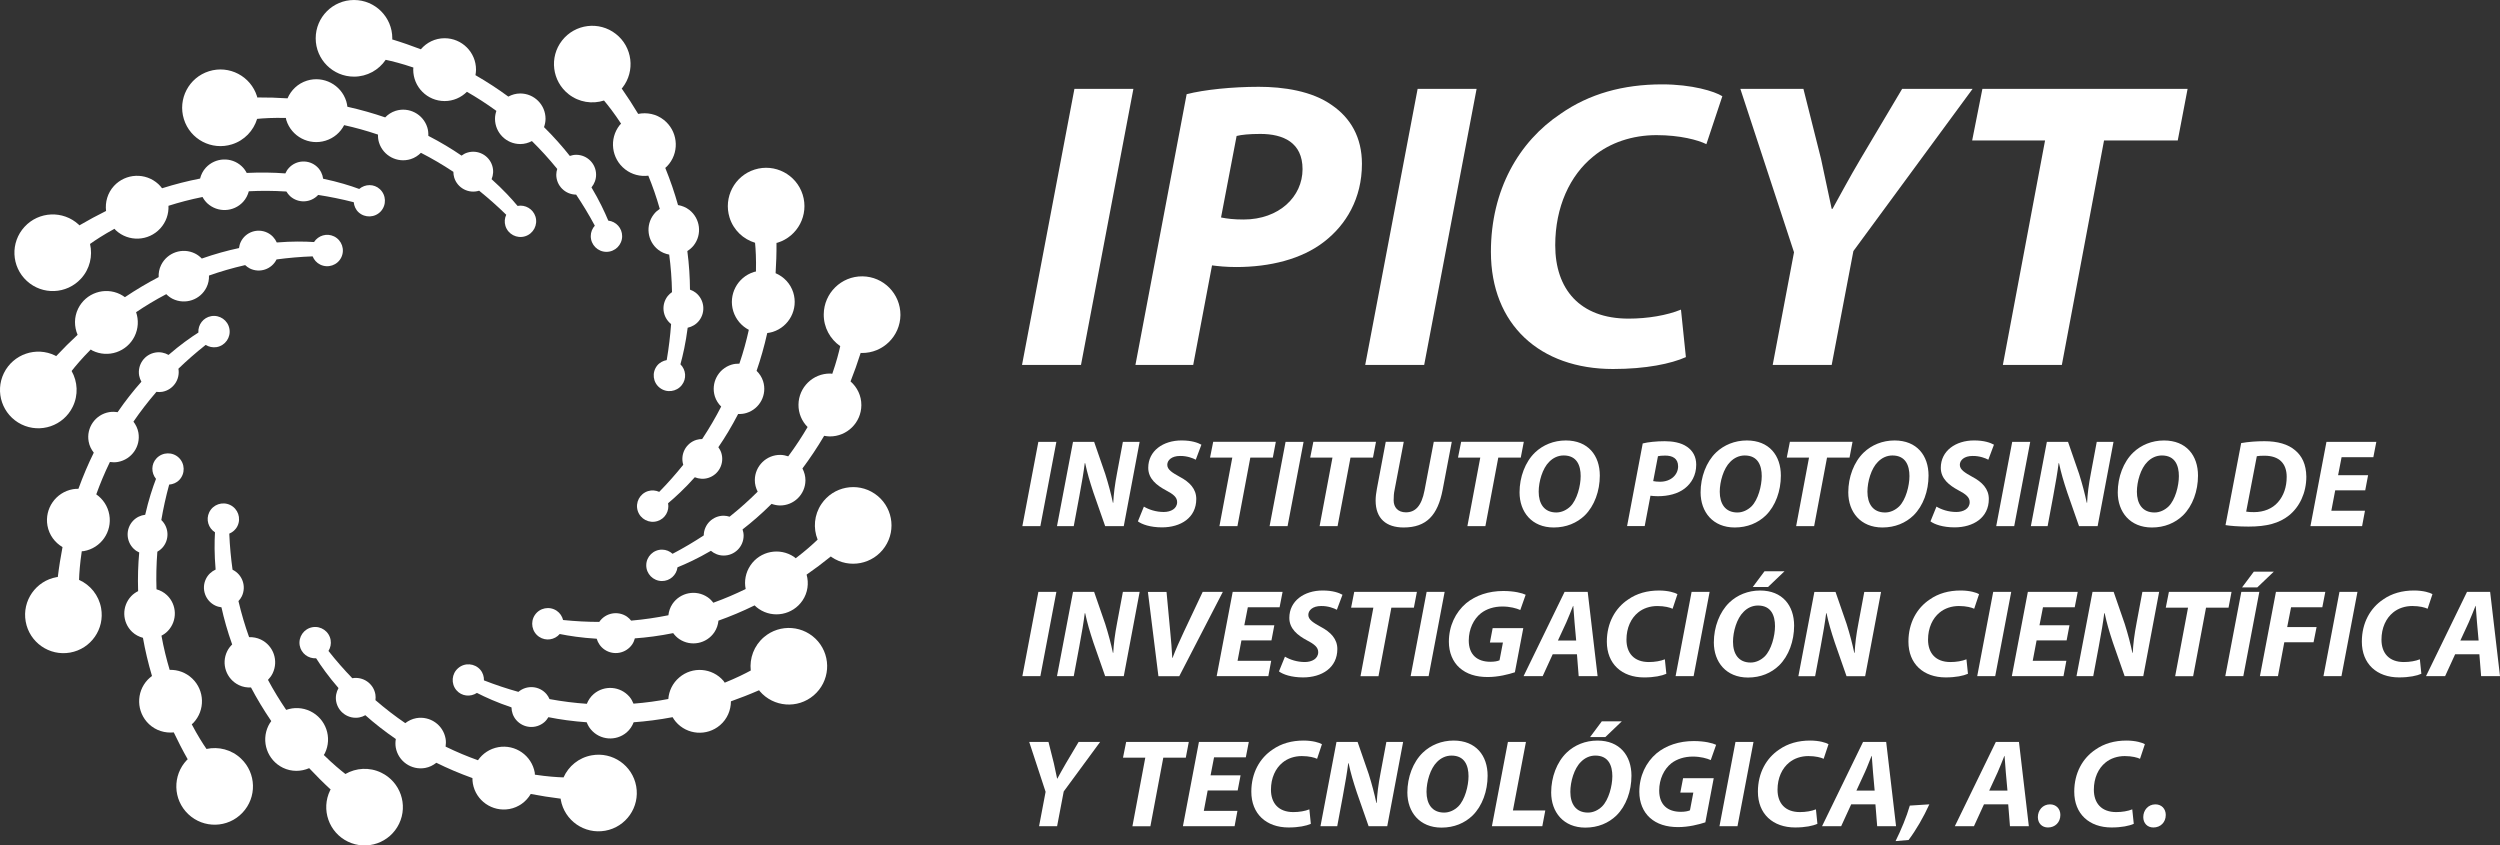 <?xml version="1.0" encoding="utf-8"?>
<!-- Generator: Adobe Illustrator 17.0.0, SVG Export Plug-In . SVG Version: 6.00 Build 0)  -->
<!DOCTYPE svg PUBLIC "-//W3C//DTD SVG 1.1//EN" "http://www.w3.org/Graphics/SVG/1.1/DTD/svg11.dtd">
<svg version="1.1" xmlns="http://www.w3.org/2000/svg" xmlns:xlink="http://www.w3.org/1999/xlink" x="0px" y="0px"
	 width="154.39px" height="52.213px" viewBox="0 0 154.39 52.213" enable-background="new 0 0 154.39 52.213" xml:space="preserve">
<rect x="0" y="0" width="154.39" height="52.213" fill="#333333" stroke="none"/>
<g id="Layer_3">
	<g>
		<path fill="#FFFFFF" d="M21.862,4.733c0.813,0,1.531-0.412,1.957-1.039c0.392,0.083,0.981,0.228,1.71,0.477
			c-0.001,0.044-0.01,0.085-0.01,0.128c0,1.074,0.866,1.942,1.939,1.942c0.537,0,1.023-0.22,1.376-0.572
			c0.59,0.337,1.2,0.727,1.82,1.179c-0.052,0.154-0.085,0.315-0.085,0.487c0,0.861,0.698,1.561,1.561,1.561
			c0.262,0,0.503-0.07,0.718-0.184c0.53,0.521,1.054,1.093,1.564,1.721c-0.035,0.113-0.059,0.231-0.059,0.356
			c0,0.679,0.551,1.227,1.227,1.23c0.399,0.597,0.787,1.233,1.153,1.917c-0.154,0.172-0.25,0.397-0.25,0.648
			c0,0.536,0.434,0.969,0.969,0.969c0.537,0,0.969-0.434,0.969-0.969c0-0.499-0.374-0.904-0.857-0.96
			c-0.222-0.534-0.554-1.242-1.037-2.052c0.177-0.215,0.285-0.485,0.285-0.782c0-0.679-0.55-1.23-1.23-1.23
			c-0.137,0-0.268,0.027-0.392,0.07c-0.457-0.581-0.988-1.179-1.594-1.779c0.057-0.163,0.094-0.334,0.094-0.516
			c0-0.863-0.7-1.562-1.561-1.562c-0.268,0-0.517,0.074-0.737,0.193c-0.619-0.456-1.295-0.9-2.03-1.324
			c0.02-0.111,0.035-0.224,0.035-0.343c0-1.07-0.87-1.938-1.94-1.938c-0.59,0-1.113,0.267-1.467,0.683
			c-0.566-0.216-1.152-0.422-1.77-0.61c0.001-0.023,0.007-0.046,0.007-0.068C24.227,1.059,23.168,0,21.862,0
			c-1.307,0-2.366,1.059-2.366,2.366S20.555,4.733,21.862,4.733z"/>
		<path fill="#FFFFFF" d="M14.321,8.915c0.777-0.242,1.338-0.85,1.558-1.574c0.399-0.039,1.003-0.076,1.775-0.056
			c0.009,0.043,0.012,0.086,0.026,0.129c0.318,1.022,1.409,1.592,2.429,1.272c0.516-0.16,0.916-0.515,1.144-0.958
			c0.663,0.147,1.362,0.337,2.09,0.584c-0.004,0.163,0.012,0.327,0.063,0.49c0.258,0.824,1.135,1.282,1.957,1.025
			c0.249-0.078,0.46-0.218,0.632-0.39c0.661,0.338,1.33,0.728,2.004,1.175c0.003,0.119,0.014,0.238,0.052,0.357
			c0.202,0.648,0.89,1.009,1.539,0.808c0.559,0.451,1.117,0.942,1.672,1.485c-0.096,0.211-0.122,0.455-0.048,0.692
			c0.16,0.512,0.704,0.796,1.217,0.637c0.511-0.16,0.796-0.704,0.637-1.216c-0.151-0.474-0.629-0.749-1.106-0.659
			c-0.371-0.444-0.898-1.019-1.603-1.65c0.106-0.257,0.129-0.547,0.04-0.833c-0.202-0.648-0.894-1.01-1.543-0.807
			c-0.132,0.04-0.249,0.107-0.353,0.184c-0.608-0.417-1.294-0.83-2.051-1.221c0.004-0.172-0.009-0.347-0.064-0.521
			c-0.258-0.822-1.134-1.282-1.957-1.024C24.175,6.926,23.96,7.07,23.788,7.25C23.058,7,22.28,6.777,21.453,6.592
			c-0.014-0.112-0.034-0.224-0.069-0.338c-0.319-1.022-1.407-1.591-2.429-1.273c-0.564,0.177-0.983,0.59-1.198,1.092
			c-0.605-0.038-1.227-0.059-1.871-0.055c-0.005-0.023-0.007-0.044-0.013-0.068c-0.39-1.246-1.717-1.942-2.964-1.552
			c-1.247,0.39-1.942,1.717-1.552,2.963C11.745,8.611,13.073,9.305,14.321,8.915z"/>
		<path fill="#FFFFFF" d="M5,17.21c0.551-0.599,0.732-1.407,0.56-2.144c0.328-0.235,0.833-0.567,1.509-0.937
			c0.029,0.031,0.053,0.066,0.087,0.096c0.788,0.726,2.016,0.675,2.74-0.115c0.364-0.396,0.532-0.904,0.508-1.401
			c0.649-0.206,1.349-0.392,2.103-0.543c0.077,0.142,0.175,0.278,0.3,0.394c0.636,0.582,1.622,0.542,2.207-0.094
			c0.176-0.192,0.287-0.417,0.352-0.654c0.74-0.038,1.515-0.035,2.322,0.016c0.061,0.102,0.133,0.199,0.224,0.284
			c0.5,0.457,1.276,0.426,1.737-0.073c0.711,0.11,1.444,0.257,2.197,0.45c0.022,0.229,0.117,0.455,0.298,0.622
			c0.395,0.361,1.01,0.336,1.372-0.057c0.362-0.395,0.337-1.009-0.057-1.372c-0.364-0.335-0.906-0.323-1.276-0.012
			c-0.543-0.201-1.293-0.436-2.227-0.632c-0.038-0.274-0.16-0.537-0.379-0.74c-0.5-0.459-1.278-0.426-1.738,0.076
			c-0.094,0.102-0.163,0.215-0.216,0.336c-0.735-0.057-1.536-0.069-2.387-0.03c-0.079-0.152-0.181-0.294-0.317-0.42
			c-0.633-0.582-1.621-0.539-2.206,0.094c-0.181,0.197-0.295,0.43-0.356,0.674c-0.756,0.147-1.54,0.345-2.348,0.599
			c-0.069-0.09-0.142-0.177-0.229-0.257c-0.788-0.726-2.016-0.674-2.743,0.115c-0.396,0.434-0.551,1.001-0.487,1.544
			c-0.542,0.27-1.089,0.563-1.647,0.889c-0.016-0.017-0.029-0.035-0.046-0.051c-0.962-0.884-2.458-0.821-3.341,0.141
			c-0.886,0.962-0.822,2.459,0.141,3.342C2.62,18.236,4.114,18.172,5,17.21z"/>
		<path fill="#FFFFFF" d="M4.489,25.126c0.36-0.732,0.306-1.557-0.066-2.215c0.248-0.317,0.637-0.779,1.181-1.326
			c0.039,0.022,0.07,0.049,0.111,0.069c0.962,0.473,2.124,0.076,2.597-0.886c0.237-0.483,0.254-1.016,0.093-1.488
			c0.563-0.38,1.182-0.757,1.863-1.114c0.113,0.113,0.244,0.215,0.396,0.291c0.775,0.38,1.711,0.061,2.09-0.713
			c0.117-0.235,0.16-0.482,0.152-0.726c0.701-0.249,1.444-0.465,2.233-0.646c0.087,0.081,0.182,0.154,0.293,0.21
			c0.61,0.298,1.346,0.048,1.647-0.56c0.713-0.096,1.453-0.162,2.228-0.19c0.086,0.214,0.246,0.4,0.468,0.509
			c0.485,0.237,1.065,0.039,1.3-0.442c0.236-0.481,0.038-1.061-0.443-1.299c-0.448-0.219-0.976-0.06-1.239,0.348
			c-0.577-0.037-1.358-0.051-2.301,0.026c-0.113-0.251-0.308-0.47-0.575-0.601c-0.61-0.3-1.349-0.048-1.647,0.562
			c-0.06,0.125-0.094,0.255-0.109,0.384c-0.723,0.154-1.495,0.366-2.299,0.648c-0.121-0.124-0.258-0.232-0.424-0.314
			c-0.774-0.379-1.708-0.059-2.089,0.715c-0.119,0.24-0.163,0.495-0.151,0.745c-0.683,0.356-1.379,0.767-2.084,1.239
			c-0.091-0.066-0.188-0.129-0.292-0.18c-0.96-0.473-2.123-0.077-2.596,0.885c-0.259,0.53-0.249,1.117-0.034,1.62
			c-0.442,0.41-0.885,0.847-1.326,1.319c-0.021-0.012-0.037-0.026-0.057-0.038c-1.174-0.575-2.59-0.09-3.168,1.081
			c-0.575,1.174-0.091,2.59,1.081,3.168C2.498,26.783,3.915,26.298,4.489,25.126z"/>
		<path fill="#FFFFFF" d="M8.547,26.715c-0.046-0.257-0.159-0.482-0.306-0.676c0.418-0.611,0.89-1.226,1.419-1.84
			c0.117,0.016,0.237,0.018,0.361-0.003c0.668-0.119,1.113-0.757,0.997-1.426c0.516-0.499,1.076-0.99,1.684-1.471
			c0.197,0.122,0.434,0.177,0.682,0.136c0.528-0.095,0.88-0.598,0.784-1.126c-0.092-0.528-0.597-0.878-1.123-0.786
			c-0.491,0.087-0.824,0.528-0.794,1.014c-0.489,0.311-1.127,0.762-1.842,1.381c-0.241-0.137-0.525-0.198-0.817-0.146
			c-0.671,0.117-1.117,0.757-0.997,1.428c0.025,0.134,0.074,0.258,0.138,0.373c-0.491,0.551-0.989,1.179-1.471,1.882
			c-0.171-0.027-0.345-0.034-0.525-0.003c-0.85,0.151-1.415,0.962-1.263,1.81c0.046,0.265,0.163,0.496,0.318,0.692
			c-0.341,0.689-0.659,1.435-0.949,2.232c-0.112,0-0.227,0.004-0.341,0.025c-1.055,0.189-1.759,1.196-1.571,2.25
			c0.104,0.581,0.46,1.048,0.93,1.324c-0.113,0.594-0.214,1.208-0.291,1.848c-0.023,0.005-0.046,0.003-0.068,0.007
			c-1.285,0.228-2.145,1.457-1.915,2.744c0.229,1.286,1.457,2.144,2.744,1.916c1.287-0.228,2.144-1.458,1.914-2.744
			c-0.142-0.8-0.672-1.436-1.363-1.746c0.012-0.403,0.053-1.005,0.168-1.767c0.044-0.005,0.087-0.001,0.129-0.01
			c1.057-0.186,1.76-1.195,1.571-2.249c-0.094-0.53-0.395-0.971-0.805-1.255c0.231-0.64,0.507-1.311,0.842-1.999
			c0.162,0.022,0.327,0.029,0.495-0.003C8.131,28.375,8.696,27.565,8.547,26.715z"/>
		<path fill="#FFFFFF" d="M12.752,46.252c-0.227-0.33-0.553-0.84-0.91-1.522c0.031-0.031,0.068-0.053,0.098-0.087
			c0.737-0.775,0.706-2.003-0.07-2.742c-0.39-0.371-0.893-0.547-1.392-0.533c-0.195-0.652-0.37-1.354-0.507-2.111
			c0.145-0.076,0.279-0.169,0.396-0.293c0.596-0.626,0.569-1.613-0.056-2.209c-0.188-0.179-0.412-0.295-0.646-0.362
			c-0.026-0.741-0.01-1.515,0.052-2.322c0.103-0.059,0.202-0.128,0.288-0.219c0.466-0.493,0.448-1.268-0.043-1.737
			c0.121-0.711,0.28-1.44,0.485-2.189c0.231-0.018,0.457-0.109,0.628-0.289c0.37-0.39,0.353-1.003-0.033-1.373
			c-0.39-0.369-1.003-0.352-1.373,0.037c-0.341,0.358-0.339,0.9-0.035,1.273c-0.208,0.541-0.456,1.286-0.667,2.216
			c-0.274,0.033-0.539,0.152-0.747,0.369c-0.468,0.491-0.448,1.271,0.047,1.74c0.099,0.095,0.212,0.166,0.331,0.219
			c-0.068,0.736-0.096,1.535-0.068,2.387c-0.152,0.078-0.301,0.178-0.424,0.309c-0.595,0.625-0.571,1.613,0.055,2.209
			c0.194,0.184,0.426,0.301,0.667,0.366c0.134,0.758,0.318,1.547,0.559,2.358c-0.09,0.068-0.179,0.139-0.259,0.224
			c-0.739,0.777-0.708,2.004,0.069,2.744c0.429,0.405,0.99,0.569,1.535,0.515c0.259,0.545,0.543,1.1,0.861,1.661
			c-0.016,0.016-0.037,0.027-0.052,0.044c-0.9,0.947-0.863,2.443,0.086,3.344c0.947,0.9,2.444,0.864,3.344-0.085
			c0.903-0.947,0.863-2.446-0.085-3.345C14.299,46.289,13.492,46.091,12.752,46.252z"/>
		<path fill="#FFFFFF" d="M23.544,47.717c-0.732-0.354-1.557-0.297-2.214,0.082c-0.317-0.246-0.783-0.632-1.334-1.174
			c0.023-0.038,0.051-0.072,0.069-0.111c0.467-0.964,0.064-2.124-0.9-2.592c-0.485-0.235-1.018-0.249-1.491-0.082
			c-0.382-0.563-0.764-1.178-1.125-1.854c0.113-0.116,0.215-0.249,0.289-0.403c0.375-0.777,0.051-1.711-0.727-2.086
			c-0.235-0.113-0.482-0.155-0.727-0.149c-0.251-0.697-0.472-1.44-0.658-2.228c0.081-0.087,0.154-0.182,0.208-0.294
			c0.293-0.611,0.039-1.346-0.572-1.642c-0.099-0.713-0.171-1.454-0.202-2.228c0.212-0.089,0.399-0.248,0.507-0.472
			c0.233-0.483,0.033-1.063-0.451-1.297c-0.482-0.233-1.062-0.031-1.295,0.452c-0.216,0.447-0.053,0.976,0.356,1.235
			c-0.034,0.58-0.043,1.359,0.039,2.301c-0.253,0.116-0.468,0.31-0.599,0.579c-0.295,0.611-0.039,1.347,0.575,1.643
			c0.125,0.06,0.254,0.092,0.384,0.108c0.159,0.721,0.375,1.492,0.662,2.295c-0.124,0.121-0.233,0.261-0.311,0.424
			c-0.377,0.777-0.051,1.711,0.726,2.086c0.241,0.116,0.498,0.158,0.748,0.146c0.358,0.681,0.775,1.375,1.251,2.076
			c-0.066,0.09-0.129,0.186-0.18,0.292c-0.465,0.966-0.061,2.125,0.904,2.592c0.529,0.255,1.117,0.241,1.617,0.023
			c0.414,0.44,0.853,0.881,1.328,1.32c-0.01,0.02-0.027,0.035-0.037,0.057c-0.569,1.175-0.077,2.592,1.1,3.16
			c1.177,0.568,2.592,0.077,3.161-1.101C25.213,49.7,24.721,48.285,23.544,47.717z"/>
		<path fill="#FFFFFF" d="M36.545,46.645c-0.803,0.141-1.436,0.675-1.743,1.364c-0.403-0.013-1.006-0.053-1.769-0.168
			c-0.004-0.043-0.003-0.086-0.009-0.129c-0.189-1.055-1.198-1.758-2.252-1.57c-0.53,0.096-0.969,0.396-1.255,0.808
			c-0.64-0.229-1.308-0.504-1.999-0.842c0.023-0.159,0.029-0.324-0.001-0.494c-0.152-0.85-0.963-1.414-1.813-1.263
			c-0.257,0.047-0.483,0.159-0.676,0.307c-0.614-0.418-1.229-0.89-1.842-1.419c0.014-0.117,0.017-0.237-0.004-0.361
			c-0.12-0.667-0.756-1.113-1.426-0.994c-0.498-0.517-0.992-1.075-1.471-1.684c0.121-0.197,0.176-0.434,0.133-0.68
			c-0.094-0.529-0.598-0.88-1.124-0.786c-0.529,0.095-0.878,0.599-0.786,1.127c0.089,0.49,0.529,0.822,1.015,0.792
			c0.311,0.489,0.762,1.126,1.381,1.839c-0.135,0.242-0.197,0.525-0.145,0.821c0.12,0.668,0.758,1.114,1.428,0.994
			c0.134-0.025,0.261-0.074,0.374-0.139c0.551,0.491,1.179,0.986,1.883,1.47c-0.029,0.171-0.034,0.345-0.004,0.524
			c0.152,0.851,0.964,1.415,1.814,1.264c0.263-0.047,0.493-0.163,0.692-0.321c0.688,0.341,1.433,0.659,2.229,0.946
			c0,0.113,0.007,0.227,0.027,0.343c0.188,1.054,1.196,1.757,2.253,1.568c0.579-0.104,1.045-0.46,1.321-0.93
			c0.596,0.113,1.209,0.212,1.849,0.291c0.004,0.021,0.001,0.044,0.005,0.066c0.231,1.287,1.459,2.142,2.745,1.913
			c1.286-0.229,2.144-1.459,1.914-2.745C39.059,47.269,37.829,46.414,36.545,46.645z"/>
		<path fill="#FFFFFF" d="M47.178,39.347c-0.619,0.53-0.897,1.308-0.814,2.061c-0.352,0.192-0.893,0.463-1.608,0.752
			c-0.027-0.038-0.047-0.076-0.074-0.11c-0.697-0.813-1.922-0.91-2.735-0.211c-0.41,0.349-0.637,0.833-0.674,1.328
			c-0.668,0.128-1.388,0.229-2.151,0.288c-0.06-0.15-0.138-0.295-0.249-0.426c-0.564-0.654-1.548-0.731-2.205-0.171
			c-0.198,0.169-0.336,0.381-0.427,0.606c-0.74-0.05-1.51-0.145-2.305-0.291c-0.047-0.108-0.107-0.214-0.188-0.309
			c-0.44-0.515-1.216-0.577-1.734-0.137c-0.692-0.194-1.401-0.426-2.127-0.71c0.005-0.228-0.061-0.463-0.223-0.653
			c-0.348-0.405-0.963-0.455-1.368-0.104c-0.407,0.347-0.456,0.96-0.107,1.367c0.322,0.377,0.863,0.429,1.264,0.164
			c0.516,0.265,1.233,0.59,2.134,0.894c0.007,0.276,0.096,0.553,0.291,0.779c0.443,0.516,1.217,0.577,1.736,0.136
			c0.104-0.09,0.185-0.197,0.253-0.31c0.724,0.146,1.517,0.254,2.366,0.315c0.063,0.162,0.146,0.317,0.266,0.453
			c0.558,0.655,1.544,0.732,2.201,0.172c0.203-0.175,0.343-0.392,0.433-0.626c0.769-0.055,1.571-0.158,2.404-0.314
			c0.057,0.098,0.12,0.194,0.195,0.281c0.696,0.816,1.922,0.91,2.736,0.212c0.447-0.383,0.668-0.926,0.671-1.472
			c0.569-0.202,1.148-0.427,1.74-0.685c0.014,0.018,0.025,0.039,0.039,0.057c0.85,0.992,2.343,1.108,3.334,0.259
			c0.996-0.851,1.11-2.344,0.262-3.337C49.663,38.615,48.171,38.5,47.178,39.347z"/>
		<path fill="#FFFFFF" d="M54.014,30.487c-1.082-0.731-2.553-0.447-3.285,0.636c-0.456,0.672-0.517,1.499-0.236,2.201
			c-0.291,0.28-0.74,0.685-1.353,1.152c-0.035-0.026-0.065-0.059-0.1-0.083c-0.889-0.601-2.095-0.367-2.695,0.521
			c-0.301,0.446-0.394,0.972-0.295,1.461c-0.612,0.3-1.276,0.588-1.999,0.848c-0.098-0.129-0.212-0.248-0.354-0.343
			c-0.715-0.483-1.686-0.296-2.17,0.418c-0.145,0.216-0.223,0.457-0.25,0.698c-0.727,0.147-1.495,0.261-2.301,0.332
			c-0.074-0.092-0.158-0.179-0.261-0.249c-0.563-0.379-1.325-0.233-1.708,0.328c-0.719-0.001-1.461-0.038-2.233-0.117
			c-0.057-0.225-0.188-0.431-0.394-0.571c-0.446-0.301-1.048-0.184-1.349,0.261c-0.298,0.443-0.181,1.048,0.262,1.347
			c0.412,0.278,0.959,0.194,1.273-0.173c0.569,0.115,1.339,0.236,2.283,0.291c0.08,0.265,0.241,0.507,0.487,0.674
			c0.563,0.382,1.328,0.233,1.71-0.33c0.076-0.115,0.125-0.237,0.16-0.366c0.737-0.052,1.531-0.156,2.366-0.324
			c0.103,0.139,0.225,0.266,0.375,0.367c0.714,0.483,1.684,0.295,2.167-0.418c0.151-0.224,0.229-0.47,0.254-0.719
			c0.723-0.257,1.472-0.569,2.233-0.942c0.081,0.08,0.167,0.156,0.265,0.22c0.886,0.602,2.093,0.366,2.693-0.521
			c0.33-0.489,0.399-1.071,0.253-1.599c0.498-0.344,0.995-0.717,1.498-1.123c0.018,0.014,0.031,0.031,0.051,0.044
			c1.083,0.732,2.554,0.447,3.286-0.635C55.382,32.69,55.098,31.219,54.014,30.487z"/>
		<path fill="#FFFFFF" d="M53.257,17.066c-1.307-0.012-2.374,1.039-2.386,2.344c-0.009,0.813,0.397,1.535,1.019,1.966
			c-0.087,0.392-0.237,0.979-0.491,1.707c-0.046-0.004-0.086-0.014-0.13-0.014c-1.071-0.009-1.947,0.852-1.958,1.923
			c-0.005,0.538,0.211,1.025,0.563,1.38c-0.344,0.586-0.739,1.195-1.196,1.809c-0.154-0.051-0.314-0.087-0.486-0.089
			c-0.864-0.008-1.569,0.687-1.577,1.548c-0.003,0.261,0.065,0.504,0.176,0.722c-0.525,0.525-1.101,1.041-1.734,1.547
			c-0.112-0.035-0.231-0.059-0.354-0.061c-0.679-0.007-1.234,0.537-1.242,1.217c-0.601,0.395-1.239,0.775-1.926,1.135
			c-0.173-0.156-0.395-0.255-0.645-0.257c-0.536-0.004-0.976,0.426-0.98,0.96c-0.005,0.536,0.426,0.973,0.963,0.979
			c0.496,0.005,0.906-0.367,0.967-0.848c0.537-0.218,1.246-0.541,2.063-1.019c0.211,0.179,0.481,0.291,0.778,0.293
			c0.68,0.007,1.235-0.539,1.242-1.22c0.001-0.137-0.025-0.268-0.066-0.394c0.584-0.451,1.188-0.977,1.792-1.578
			c0.163,0.059,0.335,0.096,0.515,0.099c0.861,0.008,1.568-0.684,1.577-1.547c0.001-0.267-0.07-0.517-0.186-0.737
			c0.461-0.618,0.912-1.289,1.342-2.018c0.111,0.021,0.224,0.035,0.341,0.038c1.07,0.008,1.948-0.853,1.956-1.925
			c0.005-0.589-0.258-1.113-0.668-1.472c0.222-0.563,0.431-1.148,0.626-1.763c0.023,0,0.046,0.007,0.068,0.007
			c1.307,0.013,2.374-1.039,2.387-2.343C55.614,18.146,54.564,17.077,53.257,17.066z"/>
		<path fill="#FFFFFF" d="M44.537,25.109c-0.339,0.661-0.728,1.33-1.174,2.005c-0.12,0.001-0.24,0.014-0.36,0.052
			c-0.645,0.201-1.007,0.89-0.808,1.538c-0.45,0.559-0.942,1.119-1.484,1.672c-0.21-0.094-0.453-0.121-0.692-0.047
			c-0.511,0.162-0.796,0.704-0.636,1.217c0.16,0.509,0.704,0.795,1.216,0.635c0.477-0.147,0.749-0.625,0.659-1.104
			c0.444-0.371,1.02-0.898,1.65-1.604c0.257,0.104,0.547,0.13,0.833,0.04c0.648-0.202,1.007-0.891,0.805-1.541
			c-0.042-0.132-0.107-0.248-0.184-0.354c0.417-0.607,0.83-1.294,1.222-2.051c0.171,0.004,0.345-0.01,0.519-0.065
			c0.825-0.257,1.283-1.134,1.024-1.957c-0.08-0.255-0.224-0.469-0.403-0.644c0.25-0.728,0.473-1.506,0.658-2.334
			c0.111-0.014,0.223-0.035,0.334-0.069c1.023-0.319,1.592-1.409,1.273-2.432c-0.176-0.562-0.588-0.979-1.091-1.195
			c0.039-0.605,0.06-1.226,0.055-1.871c0.023-0.007,0.044-0.007,0.069-0.014c1.246-0.388,1.939-1.716,1.549-2.963
			c-0.391-1.247-1.716-1.944-2.964-1.553c-1.246,0.391-1.94,1.719-1.552,2.966c0.242,0.777,0.851,1.338,1.574,1.556
			c0.04,0.4,0.074,1.007,0.056,1.776c-0.042,0.01-0.083,0.012-0.126,0.029c-1.023,0.318-1.592,1.406-1.273,2.429
			c0.162,0.513,0.516,0.913,0.958,1.143c-0.145,0.664-0.335,1.362-0.582,2.089c-0.162-0.003-0.327,0.013-0.491,0.064
			c-0.824,0.258-1.28,1.135-1.024,1.958C44.225,24.726,44.363,24.937,44.537,25.109z"/>
		<path fill="#FFFFFF" d="M35.12,5.821c0.641,0.5,1.462,0.619,2.181,0.387c0.258,0.307,0.632,0.784,1.054,1.429
			c-0.029,0.031-0.063,0.059-0.09,0.094c-0.659,0.843-0.508,2.063,0.336,2.723c0.423,0.331,0.942,0.457,1.436,0.395
			c0.258,0.629,0.499,1.312,0.708,2.051c-0.133,0.089-0.262,0.195-0.365,0.331c-0.532,0.68-0.41,1.661,0.267,2.192
			c0.206,0.162,0.44,0.254,0.68,0.3c0.098,0.736,0.159,1.509,0.173,2.317c-0.098,0.069-0.189,0.147-0.266,0.245
			c-0.417,0.534-0.324,1.306,0.21,1.727c-0.052,0.717-0.139,1.458-0.271,2.226c-0.225,0.04-0.443,0.152-0.596,0.347
			c-0.33,0.424-0.257,1.035,0.166,1.363c0.424,0.33,1.032,0.253,1.362-0.166c0.309-0.392,0.261-0.943-0.085-1.285
			c0.155-0.559,0.328-1.319,0.448-2.258c0.27-0.059,0.523-0.203,0.706-0.438c0.418-0.537,0.323-1.307-0.212-1.728
			c-0.109-0.083-0.229-0.143-0.352-0.186c-0.004-0.739-0.053-1.538-0.163-2.383c0.145-0.093,0.279-0.205,0.392-0.347
			c0.532-0.68,0.41-1.661-0.268-2.193c-0.212-0.164-0.453-0.259-0.7-0.301c-0.208-0.743-0.468-1.509-0.786-2.293
			c0.083-0.076,0.166-0.156,0.237-0.248c0.661-0.844,0.509-2.064-0.334-2.723c-0.465-0.365-1.042-0.472-1.577-0.365
			c-0.311-0.519-0.649-1.041-1.018-1.571c0.013-0.017,0.033-0.03,0.047-0.047c0.804-1.031,0.62-2.519-0.409-3.321
			c-1.029-0.805-2.515-0.623-3.321,0.407C33.908,3.529,34.092,5.017,35.12,5.821z"/>
		<polygon fill="#FFFFFF" points="64.249,32.49 65.238,27.286 64.125,27.286 63.137,32.49 		"/>
		<path fill="#FFFFFF" d="M68.991,29.178c-0.147,0.764-0.216,1.336-0.24,1.869h-0.023c-0.122-0.571-0.263-1.112-0.472-1.776
			l-0.687-1.985h-1.304l-0.989,5.204h1.035l0.34-1.822c0.155-0.818,0.279-1.56,0.339-2.061l0.025-0.008
			c0.138,0.64,0.278,1.112,0.509,1.814l0.726,2.077H69.4l0.98-5.204h-1.035L68.991,29.178z"/>
		<path fill="#FFFFFF" d="M73.877,30.815c0-0.618-0.4-1.044-1.035-1.376c-0.439-0.246-0.756-0.431-0.756-0.732
			c0-0.287,0.27-0.549,0.788-0.549c0.431-0.008,0.803,0.139,0.972,0.232l0.348-0.928c-0.224-0.122-0.594-0.262-1.229-0.262
			c-1.135,0-2.054,0.641-2.054,1.691c0,0.68,0.525,1.082,1.082,1.383c0.478,0.248,0.702,0.44,0.702,0.734
			c0,0.409-0.394,0.61-0.826,0.61c-0.478,0-0.919-0.147-1.227-0.332l-0.37,0.911c0.246,0.185,0.764,0.371,1.489,0.371
			C72.921,32.568,73.877,31.973,73.877,30.815z"/>
		<polygon fill="#FFFFFF" points="74.728,28.259 76.102,28.259 75.307,32.491 76.419,32.491 77.215,28.259 78.605,28.259 
			78.79,27.285 74.922,27.285 		"/>
		<polygon fill="#FFFFFF" points="79.516,32.49 80.504,27.286 79.392,27.286 78.405,32.49 		"/>
		<polygon fill="#FFFFFF" points="84.79,28.259 84.976,27.285 81.107,27.285 80.913,28.259 82.288,28.259 81.493,32.491 
			82.604,32.491 83.401,28.259 		"/>
		<path fill="#FFFFFF" d="M88.544,27.286l-0.572,3.003c-0.185,0.966-0.571,1.351-1.149,1.351c-0.503,0-0.757-0.323-0.757-0.741
			c0-0.231,0.014-0.439,0.053-0.618l0.571-2.996h-1.112l-0.547,2.904c-0.048,0.246-0.078,0.502-0.078,0.726
			c0,1.111,0.657,1.66,1.729,1.66c1.414,0,2.108-0.757,2.411-2.332l0.563-2.958H88.544z"/>
		<polygon fill="#FFFFFF" points="91.732,32.491 92.528,28.259 93.917,28.259 94.104,27.285 90.235,27.285 90.041,28.259 
			91.416,28.259 90.621,32.491 		"/>
		<path fill="#FFFFFF" d="M95.95,32.575c0.779,0,1.436-0.278,1.922-0.748c0.595-0.588,0.926-1.506,0.926-2.456
			c0-1.243-0.725-2.17-2.1-2.17c-0.748,0-1.413,0.278-1.899,0.741c-0.611,0.586-0.958,1.521-0.958,2.463
			C93.841,31.617,94.598,32.575,95.95,32.575z M95.671,28.521c0.241-0.246,0.549-0.394,0.895-0.394c0.82,0,1.05,0.625,1.05,1.274
			c0,0.602-0.223,1.459-0.632,1.869c-0.24,0.232-0.549,0.378-0.873,0.378c-0.756,0-1.088-0.549-1.088-1.281
			C95.023,29.742,95.255,28.931,95.671,28.521z"/>
		<path fill="#FFFFFF" d="M101.926,30.613c0.115,0.016,0.27,0.031,0.456,0.031c0.632,0,1.235-0.147,1.659-0.478
			c0.41-0.317,0.711-0.81,0.711-1.467c0-0.502-0.216-0.865-0.564-1.105c-0.379-0.27-0.919-0.347-1.382-0.347
			c-0.502,0-1.027,0.053-1.358,0.138l-0.966,5.104h1.088L101.926,30.613z M102.389,28.174c0.094-0.023,0.24-0.039,0.447-0.039
			c0.434,0,0.797,0.163,0.797,0.665c0,0.517-0.44,0.95-1.113,0.95c-0.185,0-0.309-0.016-0.425-0.039L102.389,28.174z"/>
		<path fill="#FFFFFF" d="M109.053,31.827c0.596-0.588,0.926-1.506,0.926-2.456c0-1.243-0.724-2.17-2.101-2.17
			c-0.748,0-1.412,0.278-1.9,0.741c-0.61,0.586-0.956,1.521-0.956,2.463c0,1.212,0.757,2.17,2.108,2.17
			C107.91,32.575,108.567,32.298,109.053,31.827z M106.205,30.368c0-0.625,0.232-1.437,0.648-1.846
			c0.241-0.246,0.549-0.394,0.895-0.394c0.82,0,1.05,0.625,1.05,1.274c0,0.602-0.223,1.459-0.632,1.869
			c-0.24,0.232-0.549,0.378-0.873,0.378C106.537,31.649,106.205,31.1,106.205,30.368z"/>
		<polygon fill="#FFFFFF" points="112.034,32.491 112.83,28.259 114.22,28.259 114.405,27.285 110.536,27.285 110.344,28.259 
			111.718,28.259 110.923,32.491 		"/>
		<path fill="#FFFFFF" d="M118.173,31.827c0.596-0.588,0.926-1.506,0.926-2.456c0-1.243-0.724-2.17-2.099-2.17
			c-0.749,0-1.414,0.278-1.9,0.741c-0.611,0.586-0.958,1.521-0.958,2.463c0,1.212,0.757,2.17,2.108,2.17
			C117.03,32.575,117.687,32.298,118.173,31.827z M115.325,30.368c0-0.625,0.232-1.437,0.648-1.846
			c0.241-0.246,0.549-0.394,0.895-0.394c0.82,0,1.052,0.625,1.052,1.274c0,0.602-0.224,1.459-0.633,1.869
			c-0.24,0.232-0.549,0.378-0.872,0.378C115.657,31.649,115.325,31.1,115.325,30.368z"/>
		<path fill="#FFFFFF" d="M120.815,31.618c-0.48,0-0.919-0.147-1.227-0.332l-0.37,0.911c0.246,0.185,0.765,0.371,1.489,0.371
			c1.158,0,2.115-0.595,2.115-1.753c0-0.618-0.4-1.044-1.035-1.376c-0.438-0.246-0.756-0.431-0.756-0.732
			c0-0.287,0.27-0.549,0.787-0.549c0.434-0.008,0.804,0.139,0.973,0.232l0.348-0.928c-0.224-0.122-0.594-0.262-1.229-0.262
			c-1.135,0-2.054,0.641-2.054,1.691c0,0.68,0.525,1.082,1.082,1.383c0.478,0.248,0.702,0.44,0.702,0.734
			C121.641,31.417,121.247,31.618,120.815,31.618z"/>
		<polygon fill="#FFFFFF" points="125.379,27.286 124.266,27.286 123.279,32.49 124.39,32.49 		"/>
		<path fill="#FFFFFF" d="M130.522,27.286h-1.035l-0.354,1.892c-0.149,0.764-0.218,1.336-0.241,1.869h-0.023
			c-0.122-0.571-0.262-1.112-0.47-1.776l-0.687-1.985h-1.306l-0.988,5.204h1.035l0.34-1.822c0.154-0.818,0.278-1.56,0.339-2.061
			l0.023-0.008c0.138,0.64,0.278,1.112,0.511,1.814l0.725,2.077h1.151L130.522,27.286z"/>
		<path fill="#FFFFFF" d="M131.742,27.943c-0.611,0.586-0.958,1.521-0.958,2.463c0,1.212,0.757,2.17,2.108,2.17
			c0.779,0,1.436-0.278,1.922-0.748c0.596-0.588,0.926-1.506,0.926-2.456c0-1.243-0.724-2.17-2.099-2.17
			C132.893,27.201,132.228,27.479,131.742,27.943z M134.559,29.402c0,0.602-0.223,1.459-0.632,1.869
			c-0.24,0.232-0.549,0.378-0.873,0.378c-0.756,0-1.088-0.549-1.088-1.281c0-0.625,0.232-1.437,0.648-1.846
			c0.241-0.246,0.549-0.394,0.895-0.394C134.329,28.128,134.559,28.753,134.559,29.402z"/>
		<path fill="#FFFFFF" d="M141.355,31.834c0.649-0.517,1.075-1.39,1.075-2.394c-0.009-0.765-0.271-1.282-0.689-1.63
			c-0.439-0.378-1.088-0.563-1.899-0.563c-0.503,0-0.995,0.038-1.436,0.116l-0.967,5.065c0.257,0.047,0.797,0.092,1.422,0.092
			C139.99,32.521,140.753,32.312,141.355,31.834z M139.372,28.174c0.115-0.023,0.277-0.031,0.47-0.031
			c0.919,0,1.375,0.487,1.375,1.306c0,0.625-0.186,1.166-0.541,1.568c-0.34,0.393-0.873,0.61-1.475,0.61
			c-0.193,0-0.354-0.008-0.486-0.031L139.372,28.174z"/>
		<polygon fill="#FFFFFF" points="146.051,31.541 143.974,31.541 144.213,30.282 146.067,30.282 146.244,29.348 144.391,29.348 
			144.607,28.236 146.568,28.236 146.753,27.286 143.673,27.286 142.684,32.49 145.874,32.49 		"/>
		<polygon fill="#FFFFFF" points="65.238,36.553 64.125,36.553 63.137,41.757 64.249,41.757 		"/>
		<path fill="#FFFFFF" d="M70.38,36.553h-1.035l-0.354,1.892c-0.147,0.764-0.216,1.336-0.24,1.869h-0.023
			c-0.122-0.571-0.263-1.112-0.472-1.776l-0.687-1.985h-1.304l-0.989,5.204h1.035l0.34-1.822c0.155-0.818,0.279-1.56,0.339-2.061
			l0.025-0.008c0.138,0.64,0.278,1.111,0.509,1.814l0.726,2.077H69.4L70.38,36.553z"/>
		<path fill="#FFFFFF" d="M72.828,41.757l2.688-5.204h-1.243l-1.166,2.471c-0.255,0.541-0.503,1.097-0.696,1.607h-0.016
			c-0.03-0.541-0.069-1.05-0.124-1.599l-0.231-2.478H70.89l0.649,5.204H72.828z"/>
		<polygon fill="#FFFFFF" points="79.022,37.503 79.207,36.553 76.126,36.553 75.137,41.757 78.327,41.757 78.504,40.808 
			76.427,40.808 76.666,39.549 78.52,39.549 78.697,38.615 76.844,38.615 77.061,37.503 		"/>
		<path fill="#FFFFFF" d="M81.586,37.425c0.433-0.008,0.803,0.139,0.973,0.232l0.348-0.928c-0.224-0.122-0.595-0.262-1.229-0.262
			c-1.135,0-2.054,0.641-2.054,1.691c0,0.68,0.524,1.081,1.08,1.382c0.48,0.248,0.704,0.44,0.704,0.734
			c0,0.409-0.395,0.61-0.827,0.61c-0.478,0-0.919-0.147-1.227-0.332l-0.37,0.911c0.246,0.185,0.765,0.371,1.489,0.371
			c1.16,0,2.116-0.596,2.116-1.753c0-0.618-0.401-1.044-1.035-1.376c-0.439-0.246-0.757-0.431-0.757-0.732
			C80.797,37.689,81.068,37.425,81.586,37.425z"/>
		<polygon fill="#FFFFFF" points="85.13,41.758 85.925,37.526 87.316,37.526 87.502,36.552 83.632,36.552 83.439,37.526 
			84.814,37.526 84.019,41.758 		"/>
		<polygon fill="#FFFFFF" points="89.215,36.553 88.103,36.553 87.115,41.757 88.226,41.757 		"/>
		<path fill="#FFFFFF" d="M94.072,38.792H92.18l-0.169,0.889h0.804l-0.21,1.096c-0.123,0.055-0.309,0.092-0.563,0.092
			c-0.818,0-1.337-0.439-1.337-1.312c0-0.71,0.302-1.328,0.751-1.684c0.347-0.27,0.811-0.417,1.326-0.417
			c0.465,0,0.865,0.108,1.105,0.216l0.332-0.942c-0.202-0.1-0.702-0.232-1.382-0.232c-0.903,0-1.706,0.27-2.295,0.757
			c-0.662,0.564-1.065,1.405-1.065,2.378c0,0.665,0.24,1.235,0.657,1.607c0.433,0.386,1.019,0.571,1.738,0.571
			c0.655,0,1.281-0.162,1.682-0.293L94.072,38.792z"/>
		<path fill="#FFFFFF" d="M95.27,41.757l0.618-1.351h1.498l0.107,1.351h1.168l-0.611-5.204h-1.428l-2.533,5.204H95.27z
			 M96.729,38.437c0.139-0.301,0.285-0.702,0.417-1.019h0.014c0.025,0.317,0.055,0.734,0.078,1.019l0.1,1.119h-1.127L96.729,38.437z
			"/>
		<path fill="#FFFFFF" d="M102.35,37.426c0.448,0,0.788,0.092,0.943,0.169l0.3-0.903c-0.146-0.092-0.571-0.224-1.135-0.224
			c-0.732,0-1.373,0.177-1.914,0.556c-0.788,0.525-1.312,1.436-1.312,2.602c0,1.375,0.926,2.209,2.3,2.209
			c0.627,0,1.097-0.1,1.375-0.224l-0.092-0.895c-0.262,0.108-0.626,0.169-0.988,0.169c-0.92,0-1.383-0.556-1.383-1.383
			c0-0.726,0.278-1.32,0.718-1.676C101.478,37.565,101.902,37.426,102.35,37.426z"/>
		<polygon fill="#FFFFFF" points="105.579,36.553 104.466,36.553 103.478,41.757 104.591,41.757 		"/>
		<polygon fill="#FFFFFF" points="108.243,36.252 109.185,36.252 110.204,35.279 108.969,35.279 		"/>
		<path fill="#FFFFFF" d="M107.95,41.842c0.779,0,1.436-0.278,1.922-0.749c0.594-0.586,0.926-1.505,0.926-2.455
			c0-1.243-0.726-2.17-2.099-2.17c-0.749,0-1.414,0.277-1.9,0.74c-0.611,0.588-0.959,1.522-0.959,2.464
			C105.84,40.885,106.597,41.842,107.95,41.842z M107.672,37.789c0.238-0.248,0.547-0.394,0.895-0.394
			c0.818,0,1.05,0.625,1.05,1.274c0,0.601-0.224,1.459-0.635,1.869c-0.238,0.231-0.547,0.378-0.87,0.378
			c-0.758,0-1.089-0.549-1.089-1.282C107.023,39.008,107.254,38.198,107.672,37.789z"/>
		<path fill="#FFFFFF" d="M112.436,39.936c0.154-0.818,0.279-1.56,0.339-2.061l0.023-0.008c0.138,0.64,0.278,1.111,0.511,1.814
			l0.725,2.077h1.151l0.981-5.204h-1.035l-0.354,1.892c-0.149,0.764-0.216,1.336-0.24,1.869h-0.025
			c-0.122-0.571-0.262-1.112-0.47-1.776l-0.687-1.985h-1.306l-0.988,5.204h1.035L112.436,39.936z"/>
		<path fill="#FFFFFF" d="M121.44,40.716c-0.263,0.108-0.627,0.169-0.989,0.169c-0.919,0-1.383-0.556-1.383-1.383
			c0-0.726,0.278-1.32,0.718-1.676c0.317-0.262,0.741-0.401,1.19-0.401c0.448,0,0.788,0.092,0.942,0.169l0.301-0.903
			c-0.147-0.092-0.571-0.224-1.135-0.224c-0.734,0-1.373,0.177-1.914,0.556c-0.788,0.525-1.313,1.436-1.313,2.602
			c0,1.375,0.928,2.209,2.301,2.209c0.626,0,1.096-0.1,1.375-0.224L121.44,40.716z"/>
		<polygon fill="#FFFFFF" points="123.216,41.757 124.205,36.553 123.092,36.553 122.105,41.757 		"/>
		<polygon fill="#FFFFFF" points="126.166,37.503 128.127,37.503 128.312,36.553 125.232,36.553 124.243,41.757 127.433,41.757 
			127.61,40.808 125.533,40.808 125.772,39.549 127.626,39.549 127.803,38.615 125.95,38.615 		"/>
		<path fill="#FFFFFF" d="M129.27,41.757l0.34-1.822c0.155-0.818,0.279-1.56,0.339-2.061l0.025-0.008
			c0.138,0.64,0.278,1.111,0.509,1.814l0.726,2.077h1.151l0.98-5.204h-1.035l-0.354,1.892c-0.147,0.764-0.216,1.336-0.24,1.869
			h-0.023c-0.122-0.571-0.262-1.112-0.47-1.776l-0.687-1.985h-1.306l-0.989,5.204H129.27z"/>
		<polygon fill="#FFFFFF" points="137.811,36.552 133.943,36.552 133.75,37.526 135.125,37.526 134.33,41.758 135.44,41.758 
			136.236,37.526 137.626,37.526 		"/>
		<polygon fill="#FFFFFF" points="137.425,41.757 138.538,41.757 139.527,36.553 138.414,36.553 		"/>
		<polygon fill="#FFFFFF" points="139.402,36.275 140.422,35.302 139.187,35.302 138.46,36.275 		"/>
		<polygon fill="#FFFFFF" points="143.417,37.503 143.602,36.553 140.553,36.553 139.564,41.757 140.677,41.757 141.069,39.664 
			142.876,39.664 143.063,38.724 141.248,38.724 141.487,37.503 		"/>
		<polygon fill="#FFFFFF" points="143.488,41.757 144.599,41.757 145.587,36.553 144.476,36.553 		"/>
		<path fill="#FFFFFF" d="M148.453,40.885c-0.92,0-1.383-0.556-1.383-1.383c0-0.726,0.278-1.32,0.718-1.676
			c0.317-0.262,0.74-0.401,1.188-0.401c0.448,0,0.788,0.092,0.943,0.169l0.3-0.903c-0.146-0.092-0.571-0.224-1.135-0.224
			c-0.732,0-1.373,0.177-1.914,0.556c-0.787,0.525-1.312,1.436-1.312,2.602c0,1.375,0.926,2.209,2.3,2.209
			c0.627,0,1.097-0.1,1.375-0.224l-0.092-0.895C149.179,40.824,148.815,40.885,148.453,40.885z"/>
		<path fill="#FFFFFF" d="M153.781,36.553h-1.429l-2.532,5.204H151l0.619-1.351h1.497l0.108,1.351h1.166L153.781,36.553z
			 M151.942,39.556l0.517-1.119c0.139-0.301,0.287-0.702,0.418-1.019h0.014c0.023,0.317,0.053,0.734,0.078,1.019l0.1,1.119H151.942z
			"/>
		<path fill="#FFFFFF" d="M65.831,47.132c-0.223,0.379-0.378,0.672-0.532,0.95h-0.016c-0.055-0.262-0.108-0.509-0.201-0.942
			l-0.332-1.32h-1.19l1.012,3.08l-0.403,2.124h1.113l0.409-2.146l2.248-3.058h-1.329L65.831,47.132z"/>
		<polygon fill="#FFFFFF" points="73.415,45.819 69.547,45.819 69.352,46.792 70.728,46.792 69.934,51.025 71.044,51.025 
			71.84,46.792 73.23,46.792 		"/>
		<polygon fill="#FFFFFF" points="73.052,51.024 76.243,51.024 76.419,50.075 74.343,50.075 74.581,48.816 76.434,48.816 
			76.613,47.882 74.76,47.882 74.975,46.77 76.937,46.77 77.121,45.82 74.041,45.82 		"/>
		<path fill="#FFFFFF" d="M80.395,46.692c0.448,0,0.79,0.092,0.943,0.169l0.3-0.903c-0.146-0.092-0.571-0.224-1.135-0.224
			c-0.732,0-1.373,0.179-1.913,0.556c-0.79,0.525-1.313,1.437-1.313,2.602c0,1.375,0.926,2.209,2.3,2.209
			c0.627,0,1.097-0.1,1.375-0.224l-0.091-0.895c-0.263,0.108-0.627,0.169-0.989,0.169c-0.919,0-1.383-0.555-1.383-1.382
			c0-0.726,0.278-1.32,0.718-1.676C79.524,46.831,79.948,46.692,80.395,46.692z"/>
		<path fill="#FFFFFF" d="M85.262,47.712c-0.147,0.764-0.216,1.336-0.24,1.869h-0.025c-0.122-0.571-0.262-1.112-0.47-1.776
			l-0.687-1.985h-1.304l-0.989,5.204h1.035l0.34-1.822c0.154-0.82,0.278-1.561,0.339-2.063l0.023-0.008
			c0.138,0.641,0.279,1.113,0.511,1.815l0.725,2.077h1.151l0.981-5.204h-1.035L85.262,47.712z"/>
		<path fill="#FFFFFF" d="M89.771,45.734c-0.749,0-1.414,0.279-1.9,0.743c-0.611,0.586-0.958,1.521-0.958,2.463
			c0,1.212,0.757,2.17,2.108,2.17c0.781,0,1.436-0.278,1.922-0.749c0.595-0.586,0.926-1.505,0.926-2.455
			C91.871,46.662,91.146,45.734,89.771,45.734z M90.057,49.803c-0.24,0.233-0.549,0.379-0.873,0.379
			c-0.756,0-1.088-0.549-1.088-1.282c0-0.625,0.232-1.436,0.649-1.845c0.24-0.246,0.547-0.393,0.895-0.393
			c0.818,0,1.05,0.625,1.05,1.273C90.69,48.538,90.466,49.394,90.057,49.803z"/>
		<polygon fill="#FFFFFF" points="94.236,45.82 93.123,45.82 92.134,51.024 95.247,51.024 95.431,50.052 93.432,50.052 		"/>
		<path fill="#FFFFFF" d="M98.653,45.735c-0.749,0-1.414,0.277-1.9,0.741c-0.611,0.586-0.959,1.521-0.959,2.463
			c0,1.212,0.757,2.171,2.11,2.171c0.779,0,1.436-0.279,1.922-0.751c0.595-0.586,0.926-1.505,0.926-2.455
			C100.752,46.661,100.026,45.735,98.653,45.735z M98.937,49.804c-0.239,0.232-0.546,0.378-0.87,0.378
			c-0.758,0-1.089-0.549-1.089-1.282c0-0.625,0.231-1.436,0.649-1.845c0.239-0.246,0.547-0.394,0.895-0.394
			c0.818,0,1.05,0.625,1.05,1.274C99.571,48.538,99.347,49.395,98.937,49.804z"/>
		<polygon fill="#FFFFFF" points="100.158,44.545 98.922,44.545 98.197,45.519 99.139,45.519 		"/>
		<path fill="#FFFFFF" d="M104.544,46.723c0.464,0,0.865,0.108,1.105,0.216l0.332-0.942c-0.202-0.1-0.702-0.232-1.383-0.232
			c-0.903,0-1.707,0.27-2.295,0.757c-0.663,0.563-1.065,1.405-1.065,2.378c0,0.663,0.24,1.235,0.657,1.607
			c0.431,0.386,1.019,0.571,1.737,0.571c0.657,0,1.281-0.162,1.684-0.293l0.517-2.726h-1.892l-0.171,0.887h0.804l-0.209,1.097
			c-0.124,0.053-0.309,0.092-0.563,0.092c-0.82,0-1.337-0.439-1.337-1.312c0-0.71,0.301-1.328,0.749-1.684
			C103.562,46.871,104.026,46.723,104.544,46.723z"/>
		<polygon fill="#FFFFFF" points="106.188,51.024 107.3,51.024 108.289,45.82 107.176,45.82 		"/>
		<path fill="#FFFFFF" d="M111.155,50.151c-0.919,0-1.382-0.555-1.382-1.382c0-0.726,0.278-1.32,0.718-1.676
			c0.317-0.262,0.74-0.401,1.188-0.401c0.448,0,0.788,0.092,0.943,0.169l0.3-0.903c-0.146-0.092-0.569-0.224-1.135-0.224
			c-0.732,0-1.373,0.179-1.913,0.556c-0.788,0.525-1.313,1.437-1.313,2.602c0,1.375,0.926,2.209,2.3,2.209
			c0.627,0,1.097-0.1,1.375-0.224l-0.091-0.895C111.88,50.09,111.517,50.151,111.155,50.151z"/>
		<path fill="#FFFFFF" d="M116.483,45.82h-1.429l-2.532,5.204h1.181l0.619-1.351h1.497l0.108,1.351h1.166L116.483,45.82z
			 M114.645,48.823l0.516-1.119c0.141-0.301,0.287-0.702,0.418-1.02h0.014c0.023,0.318,0.055,0.734,0.078,1.02l0.1,1.119H114.645z"
			/>
		<path fill="#FFFFFF" d="M117.062,51.943l0.804-0.069c0.456-0.603,0.926-1.414,1.282-2.201l-1.205,0.077
			C117.74,50.452,117.402,51.256,117.062,51.943z"/>
		<path fill="#FFFFFF" d="M123.254,45.82l-2.532,5.204h1.181l0.619-1.351h1.497l0.108,1.351h1.166l-0.61-5.204H123.254z
			 M122.846,48.823l0.516-1.119c0.139-0.301,0.287-0.702,0.418-1.02h0.014c0.023,0.318,0.053,0.734,0.078,1.02l0.1,1.119H122.846z"
			/>
		<path fill="#FFFFFF" d="M126.599,49.674c-0.448,0-0.749,0.362-0.749,0.787c0,0.371,0.247,0.641,0.625,0.641
			c0.44,0,0.765-0.317,0.765-0.773C127.24,49.943,126.976,49.674,126.599,49.674z"/>
		<path fill="#FFFFFF" d="M131.216,46.692c0.448,0,0.788,0.092,0.942,0.169l0.301-0.903c-0.147-0.092-0.571-0.224-1.135-0.224
			c-0.734,0-1.373,0.179-1.914,0.556c-0.788,0.525-1.313,1.437-1.313,2.602c0,1.375,0.928,2.209,2.301,2.209
			c0.626,0,1.096-0.1,1.375-0.224l-0.093-0.895c-0.263,0.108-0.627,0.169-0.989,0.169c-0.919,0-1.383-0.555-1.383-1.382
			c0-0.726,0.278-1.32,0.718-1.676C130.343,46.831,130.768,46.692,131.216,46.692z"/>
		<path fill="#FFFFFF" d="M133.109,49.674c-0.448,0-0.749,0.362-0.749,0.787c0,0.371,0.246,0.641,0.625,0.641
			c0.439,0,0.764-0.317,0.764-0.773C133.748,49.943,133.487,49.674,133.109,49.674z"/>
		<polygon fill="#FFFFFF" points="69.994,5.488 66.352,5.488 63.116,22.536 66.758,22.536 		"/>
		<path fill="#FFFFFF" d="M74.85,16.389c0.379,0.051,0.886,0.102,1.493,0.102c2.074,0,4.046-0.481,5.438-1.568
			c1.341-1.037,2.327-2.657,2.327-4.806c0-1.644-0.708-2.833-1.846-3.617c-1.239-0.886-3.01-1.139-4.528-1.139
			c-1.644,0-3.363,0.177-4.451,0.456L70.12,22.535h3.568L74.85,16.389z M76.368,8.397c0.304-0.077,0.785-0.126,1.467-0.126
			c1.416,0,2.605,0.53,2.605,2.175c0,1.694-1.441,3.11-3.642,3.11c-0.606,0-1.011-0.05-1.392-0.126L76.368,8.397z"/>
		<polygon fill="#FFFFFF" points="91.189,5.488 87.547,5.488 84.31,22.536 87.952,22.536 		"/>
		<path fill="#FFFFFF" d="M99.612,22.788c2.048,0,3.591-0.328,4.502-0.734l-0.304-2.933c-0.861,0.353-2.05,0.556-3.238,0.556
			c-3.009,0-4.527-1.822-4.527-4.528c0-2.378,0.911-4.325,2.352-5.488c1.037-0.86,2.429-1.316,3.896-1.316
			c1.467,0,2.579,0.304,3.086,0.558l0.986-2.961c-0.482-0.304-1.872-0.732-3.719-0.732c-2.403,0-4.502,0.581-6.272,1.82
			c-2.581,1.72-4.301,4.705-4.301,8.524C92.074,20.057,95.11,22.788,99.612,22.788z"/>
		<path fill="#FFFFFF" d="M109.475,22.536h3.643l1.34-7.031l7.361-10.016h-4.351l-2.554,4.3c-0.735,1.239-1.239,2.201-1.746,3.11
			h-0.05c-0.178-0.86-0.356-1.669-0.658-3.086l-1.088-4.325h-3.895l3.314,10.092L109.475,22.536z"/>
		<polygon fill="#FFFFFF" points="126.295,8.675 123.689,22.535 127.332,22.535 129.937,8.675 134.489,8.675 135.097,5.488 
			122.425,5.488 121.793,8.675 		"/>
	</g>
</g>
<g id="Layer_2">
</g>
</svg>
